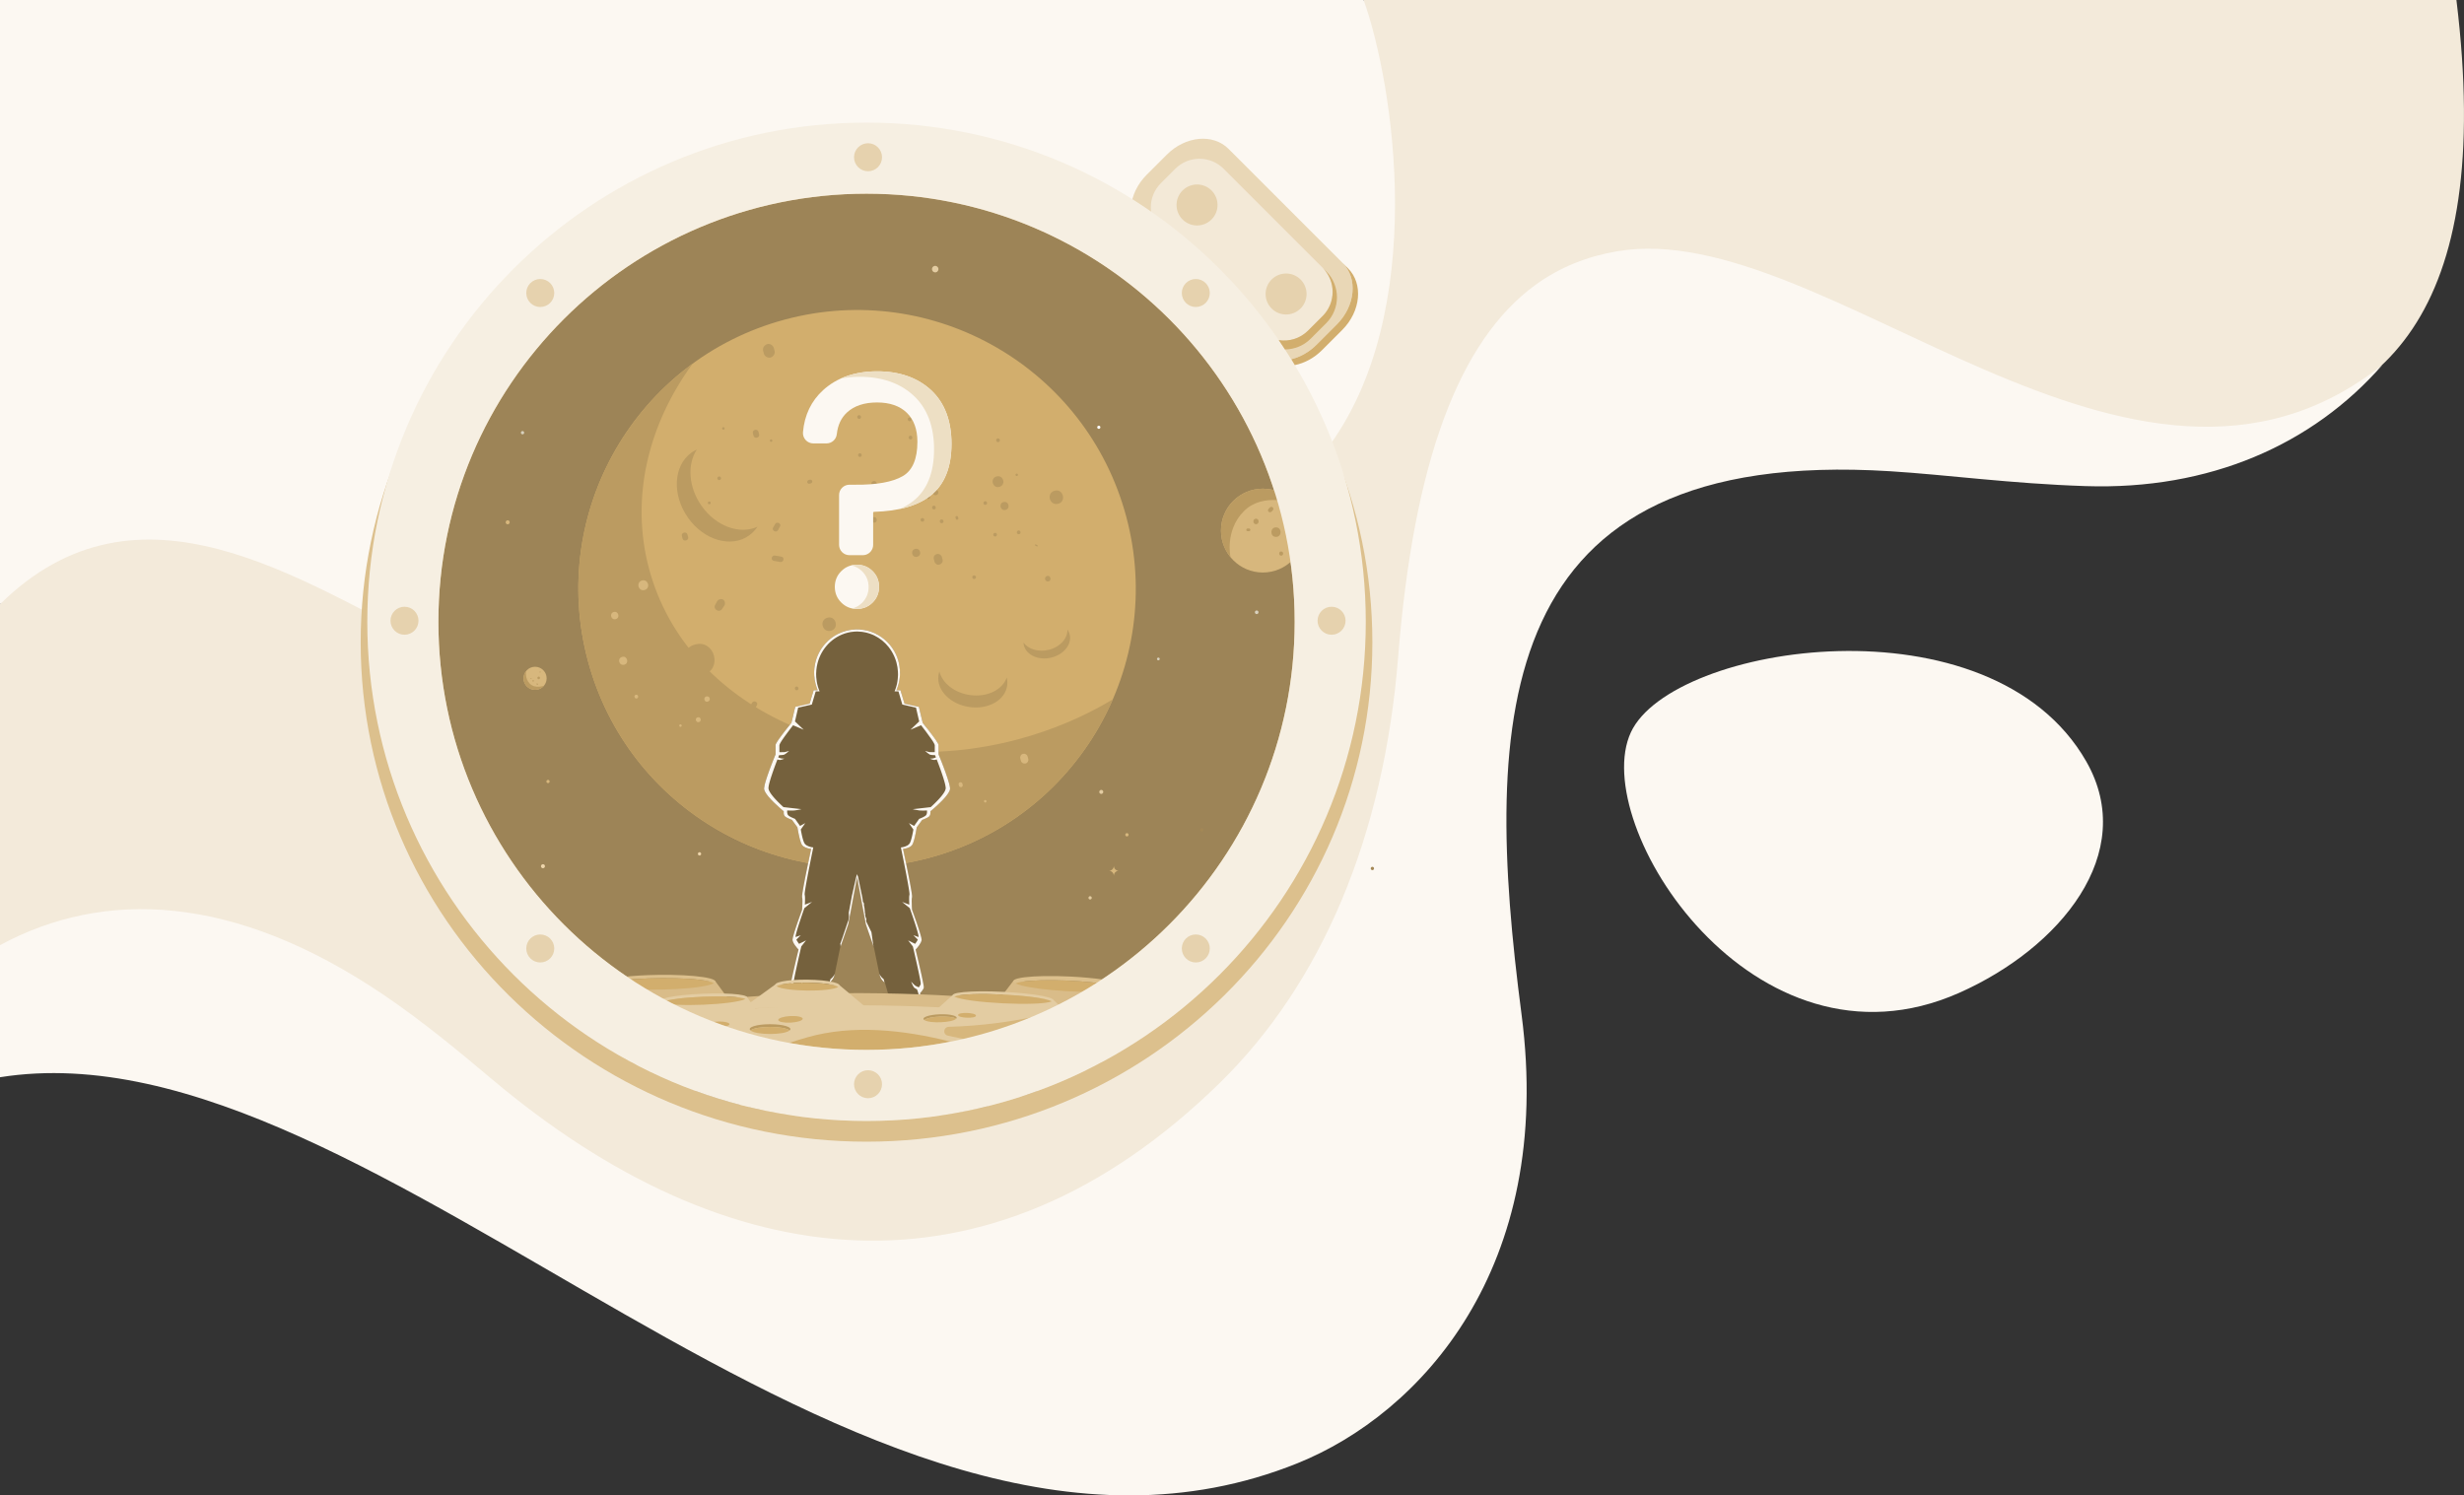 <?xml version="1.0" encoding="UTF-8"?>
<!DOCTYPE svg PUBLIC "-//W3C//DTD SVG 1.1//EN" "http://www.w3.org/Graphics/SVG/1.1/DTD/svg11.dtd">
<!-- Creator: CorelDRAW X7 -->
<svg xmlns="http://www.w3.org/2000/svg" xml:space="preserve" width="15.07in" height="9.147in" version="1.1" style="shape-rendering:geometricPrecision; text-rendering:geometricPrecision; image-rendering:optimizeQuality; fill-rule:evenodd; clip-rule:evenodd"
viewBox="0 0 150700 91470"
 xmlns:xlink="http://www.w3.org/1999/xlink">
 <rect x="0" y="0" width="150700" height="91470" fill="#333333" stroke="none"/>
 <defs>
  <style type="text/css">
   <![CDATA[
    .fil8 {fill:#75613D}
    .fil3 {fill:#9D8457}
    .fil5 {fill:#BB9B61}
    .fil4 {fill:#D2AE6D}
    .fil2 {fill:#DCC08D}
    .fil0 {fill:#F3EADA}
    .fil1 {fill:#FCF8F2}
    .fil15 {fill:#A38755;fill-rule:nonzero}
    .fil7 {fill:#BB9B61;fill-rule:nonzero}
    .fil14 {fill:#D2AE6D;fill-rule:nonzero}
    .fil6 {fill:#D7B77D;fill-rule:nonzero}
    .fil17 {fill:#D8D1BD;fill-rule:nonzero}
    .fil11 {fill:#D9BC89;fill-rule:nonzero}
    .fil13 {fill:#DCC08D;fill-rule:nonzero}
    .fil12 {fill:#E3CCA2;fill-rule:nonzero}
    .fil21 {fill:#E6D2AE;fill-rule:nonzero}
    .fil19 {fill:#E9D7B6;fill-rule:nonzero}
    .fil10 {fill:#EDDFC4;fill-rule:nonzero}
    .fil16 {fill:#EED5AB;fill-rule:nonzero}
    .fil20 {fill:#F3E9D7;fill-rule:nonzero}
    .fil22 {fill:#F6EFE2;fill-rule:nonzero}
    .fil9 {fill:#FCF8F2;fill-rule:nonzero}
    .fil18 {fill:white;fill-rule:nonzero}
   ]]>
  </style>
 </defs>
 <g id="Layer_x0020_1">
  <g id="_2556045203856">
   <g>
    <path class="fil0" d="M7883 64224c-3095,-1270 -5642,-1778 -7883,-1625l0 -25640c3664,-7035 13730,-7156 23271,1051 2203,1021 4622,2228 7291,3636 13527,7138 28526,6642 39139,-1305 864,-646 1689,-1333 2475,-2060 7730,-7150 11687,-18122 11199,-31283 -93,-2515 -85,-4846 26,-6998l66836 0c4733,38776 -27953,24085 -47572,22517 -8509,-680 -13587,4398 -14866,20487 -1633,20525 -10828,40088 -34041,39349 -15723,-500 -30817,-11947 -45875,-18129z"/>
    <path class="fil1" d="M23477 60862c2349,1591 4522,3391 6636,5170 14315,12048 30269,14112 44479,218 6238,-6100 10047,-15088 10920,-26070 946,-11893 3696,-19338 8408,-22761 1508,-1095 3189,-1745 5001,-2051 12748,-2155 31468,19133 46793,6945 -4271,4886 -10574,7672 -18166,7420 -4591,-152 -8437,-690 -11950,-909 -24397,-1526 -24916,15046 -22539,33224 2031,15537 -6207,24433 -13704,27454 -27093,10915 -56131,-27310 -79355,-23611l0 -8079c6343,-3424 14282,-3179 23477,3050z"/>
   </g>
   <path class="fil1" d="M28134 32018c-812,2421 -1307,4985 -1437,7643 -8380,-4178 -18207,-11078 -26697,-2703l0 -36958 63251 0 20150 0c1808,5042 4072,19126 -2294,27526 -10798,-18543 -43538,-28724 -52973,4492z"/>
   <g>
    <path class="fil2" d="M22060 39284c0,16872 13851,30550 30938,30550 17086,0 30937,-13678 30937,-30550 0,-16873 -13851,-30551 -30937,-30551 -17087,0 -30938,13678 -30938,30551z"/>
    <path class="fil3" d="M26813 38034c0,14461 11723,26185 26185,26185 14462,0 26185,-11724 26185,-26185 0,-14462 -11723,-26186 -26185,-26186 -14462,0 -26185,11724 -26185,26186z"/>
    <g>
     <path class="fil4" d="M56830 52471c-9092,2436 -18438,-2960 -20874,-12052 -2436,-9092 2959,-18437 12051,-20873 9092,-2437 18438,2959 20874,12051 2436,9092 -2959,18438 -12051,20874z"/>
     <path class="fil5" d="M39698 34795c2275,8489 12385,13155 22583,10422 2101,-563 4041,-1396 5779,-2438 -1998,4607 -6003,8291 -11230,9692 -9092,2436 -18438,-2960 -20874,-12052 -1875,-6998 890,-14147 6409,-18179 -2721,3724 -3829,8219 -2667,12555z"/>
     <path class="fil6" d="M62848 46269l40 151c31,114 -42,252 -165,279 -123,27 -249,-36 -282,-159l-41 -151c-30,-114 43,-252 165,-279 123,-27 250,37 283,159z"/>
     <path class="fil6" d="M60279 49086c-99,27 -139,-123 -40,-149 100,-27 140,122 40,149z"/>
     <path class="fil6" d="M58860 47930l20 75c16,59 -23,126 -84,143 -63,8 -129,-22 -145,-82l-20 -75c-16,-59 24,-126 85,-142 63,-9 128,21 144,81z"/>
     <path class="fil5" d="M59320 42514c1050,150 1993,-319 2251,-1071 39,157 51,320 30,483 -115,896 -1150,1488 -2312,1322 -1161,-166 -2010,-1027 -1895,-1922 11,-87 33,-170 61,-250 176,703 916,1303 1865,1438z"/>
     <path class="fil7" d="M54382 24368l-76 20c-100,27 -138,-115 -38,-142l76 -20c100,-27 138,115 38,142z"/>
     <path class="fil7" d="M46431 26571l-43 -160c-59,-218 -400,-126 -341,92l42 159c55,204 396,112 342,-91z"/>
     <path class="fil7" d="M47374 21460l-47 -174c-43,-160 -238,-294 -413,-233 -174,63 -287,234 -241,408l47 174c43,160 234,281 413,233 174,-63 288,-233 241,-408z"/>
     <path class="fil7" d="M63409 33419c-29,-16 -58,-33 -97,-54 -39,-22 1,-89 40,-67 38,22 67,38 96,54 48,27 9,94 -39,67z"/>
     <path class="fil7" d="M55536 29772l-76 21c-92,24 -130,-118 -38,-142l76 -21c100,-26 138,116 38,142z"/>
     <path class="fil7" d="M58592 31620l20 74c26,98 -127,139 -153,41l-20 -74c-26,-98 126,-139 153,-41z"/>
     <path class="fil7" d="M62206 29114c-99,27 -137,-115 -38,-142 92,-25 130,117 38,142z"/>
     <path class="fil7" d="M60890 32813c-145,39 -203,-178 -58,-217 146,-39 204,178 58,217z"/>
     <path class="fil7" d="M62334 32674c-145,39 -205,-185 -60,-224 145,-39 205,185 60,224z"/>
     <path class="fil7" d="M60290 30876c-145,39 -203,-177 -58,-216 137,-37 203,178 58,216z"/>
     <path class="fil7" d="M61070 27041c-145,39 -205,-185 -60,-224 145,-39 205,185 60,224z"/>
     <path class="fil7" d="M59608 35414c-145,39 -203,-178 -58,-217 145,-38 203,178 58,217z"/>
     <path class="fil7" d="M51112 24070c29,16 60,40 96,55 126,70 172,242 98,366 -82,118 -240,168 -374,100 -31,-24 -59,-40 -96,-54 -118,-73 -172,-243 -98,-367 82,-118 241,-168 374,-100z"/>
     <path class="fil7" d="M57150 31157c-145,39 -205,-185 -60,-224 145,-39 206,185 60,224z"/>
     <path class="fil7" d="M56808 30520c-137,37 -195,-180 -58,-216 145,-39 203,177 58,216z"/>
     <path class="fil7" d="M48758 42219c-145,39 -205,-185 -60,-224 137,-37 197,187 60,224z"/>
     <path class="fil7" d="M57621 32000c-145,39 -205,-186 -60,-224 146,-39 206,185 60,224z"/>
     <path class="fil7" d="M56443 31907c-145,39 -203,-178 -58,-216 146,-39 204,177 58,216z"/>
     <path class="fil7" d="M57175 29966c-207,56 -121,375 86,320 223,-60 137,-380 -86,-320z"/>
     <path class="fil7" d="M61369 30711c-312,84 -184,563 128,480 327,-88 199,-567 -128,-480z"/>
     <path class="fil7" d="M64043 35228c-222,59 -133,393 90,333 207,-55 118,-389 -90,-333z"/>
     <path class="fil7" d="M55963 33577c-311,84 -183,563 129,480 327,-88 198,-567 -129,-480z"/>
     <path class="fil7" d="M60948 29142c-416,111 -245,750 171,639 431,-115 259,-754 -171,-639z"/>
     <path class="fil7" d="M47185 27025c-100,27 -140,-123 -40,-149 91,-25 131,124 40,149z"/>
     <path class="fil7" d="M49592 29566l-77 21c-61,16 -128,-22 -144,-82 -9,-61 23,-126 84,-142l77 -21c60,-16 128,22 144,81 16,60 -24,127 -84,143z"/>
     <path class="fil7" d="M49640 26968c-145,38 -203,-178 -58,-217 145,-39 203,178 58,217z"/>
     <path class="fil7" d="M50765 25946c-146,39 -206,-186 -60,-224 145,-39 205,185 60,224z"/>
     <path class="fil7" d="M55717 26876c-145,39 -205,-185 -60,-224 137,-37 205,185 60,224z"/>
     <path class="fil7" d="M52618 27947c-138,37 -196,-180 -58,-217 145,-38 203,178 58,217z"/>
     <path class="fil7" d="M52575 25621c-145,38 -205,-186 -60,-225 145,-38 205,186 60,225z"/>
     <path class="fil7" d="M55664 25762c-145,39 -205,-185 -60,-224 145,-39 205,185 60,224z"/>
     <path class="fil5" d="M42903 30937c883,1261 2339,1778 3420,1283 -133,202 -299,381 -499,526 -1096,793 -2778,304 -3755,-1092 -978,-1396 -882,-3171 214,-3964 106,-76 219,-138 335,-191 -595,905 -514,2298 285,3438z"/>
     <path class="fil7" d="M51246 42521l-163 44c-208,56 -122,376 86,320l163 -44c207,-55 137,-379 -86,-320z"/>
     <path class="fil7" d="M50196 26372c-327,88 -198,567 129,480 312,-84 183,-563 -129,-480z"/>
     <path class="fil7" d="M47587 32429c29,-71 73,-144 116,-218 110,-186 -186,-340 -296,-155 -29,71 -77,130 -120,204 -110,185 175,357 300,169z"/>
     <path class="fil7" d="M53419 31629c-223,60 -133,394 89,334 208,-55 118,-389 -89,-334z"/>
     <path class="fil7" d="M57649 34234l-46 -175c-32,-116 -185,-215 -315,-165 -134,36 -210,166 -175,297l46 174c31,116 171,219 301,169 133,-36 224,-170 189,-300z"/>
     <path class="fil7" d="M50610 37781c-534,143 -320,943 214,799 520,-139 305,-938 -214,-799z"/>
     <path class="fil7" d="M47326 34305c134,27 250,42 384,68 205,54 305,-285 89,-320 -135,-27 -254,-56 -384,-68 -221,-50 -310,270 -89,320z"/>
     <path class="fil7" d="M53411 29431c-207,55 -122,375 86,320 223,-60 137,-380 -86,-320z"/>
     <path class="fil5" d="M64132 39750c698,-168 1176,-702 1152,-1244 64,90 111,190 139,299 150,598 -356,1233 -1129,1419 -773,185 -1521,-148 -1671,-745 -14,-58 -21,-116 -23,-174 285,402 900,597 1532,445z"/>
     <path class="fil7" d="M64506 30014c-534,143 -320,942 215,799 519,-139 305,-938 -215,-799z"/>
     <path class="fil6" d="M37656 37871c-288,78 -406,-360 -117,-438 288,-77 406,361 117,438z"/>
     <path class="fil6" d="M39423 36090c-385,103 -542,-481 -157,-584 384,-103 541,481 157,584z"/>
     <path class="fil6" d="M52083 50319c-781,209 -449,1448 332,1238 818,-219 487,-1457 -332,-1238z"/>
     <path class="fil6" d="M50888 45536l-163 44c-134,36 -221,184 -186,314 35,131 167,205 315,166l163 -44c133,-36 224,-170 189,-300 -50,-127 -184,-215 -318,-180z"/>
     <path class="fil7" d="M44261 26279c-91,25 -139,-122 -40,-149 99,-26 139,123 40,149z"/>
     <path class="fil6" d="M38056 40178c-327,87 -199,567 128,479 312,-83 183,-563 -128,-479z"/>
     <path class="fil6" d="M42747 44167c-192,51 -271,-241 -79,-292 193,-52 271,240 79,292z"/>
     <path class="fil6" d="M41636 44459c-92,24 -132,-125 -40,-150 99,-26 139,123 40,150z"/>
     <path class="fil6" d="M38946 42722c-137,37 -205,-185 -60,-224 145,-39 205,185 60,224z"/>
     <path class="fil6" d="M43197 42599c-208,56 -122,376 86,320 222,-60 137,-380 -86,-320z"/>
     <path class="fil7" d="M42089 32857l-43 -160c-59,-218 -400,-126 -341,92l42 159c55,203 396,112 342,-91z"/>
     <path class="fil7" d="M46176 43357c29,-70 73,-144 116,-218 110,-185 -187,-339 -296,-154 -29,70 -77,130 -121,203 -109,186 176,358 301,169z"/>
     <path class="fil7" d="M44016 29363c-145,39 -203,-177 -58,-216 145,-39 203,177 58,216z"/>
     <path class="fil7" d="M43363 30679c-118,32 -76,192 43,160 104,-28 61,-188 -43,-160z"/>
     <path class="fil7" d="M43864 36768c-44,74 -73,144 -116,218 -81,115 -38,274 89,334 117,78 280,34 341,-92 44,-74 91,-133 136,-207 61,-126 23,-271 -94,-349 -127,-59 -275,-19 -356,96z"/>
     <path class="fil7" d="M42517 39420c-1235,331 -740,2179 495,1848 1200,-322 705,-2169 -495,-1848z"/>
    </g>
    <g>
     <path class="fil8" d="M48002 49932c100,102 435,220 435,220l334 457c0,0 134,879 285,1082 150,203 552,237 552,237 0,0 -603,2807 -552,2943 50,135 0,778 0,778 0,0 -586,1590 -586,1826 0,237 368,609 368,609 0,0 -535,2199 -502,2334 34,135 235,338 235,338 0,0 -142,336 -187,764l1930 0 398 -1406c0,0 268,-169 335,-508 67,-338 334,-1623 334,-1623l502 -1455 536 -2875 535 2875 502 1455c0,0 267,1285 334,1623 67,338 335,508 335,508l398 1406 1930 0c-45,-428 -187,-764 -187,-764 0,0 201,-203 235,-338 33,-135 -502,-2334 -502,-2334 0,0 368,-372 368,-609 0,-236 -586,-1826 -586,-1826 0,0 -50,-643 0,-778 51,-136 -552,-2943 -552,-2943 0,0 402,-34 552,-237 151,-203 285,-1082 285,-1082l334 -457c0,0 335,-118 435,-220 101,-101 67,-304 67,-304 0,0 1205,-981 1205,-1387 0,-406 -703,-2097 -703,-2097 0,0 0,-406 0,-575 0,-169 -970,-1353 -970,-1353l-234 -981 -878 -195 -248 -820 -250 0c142,-326 221,-687 221,-1066 0,-1466 -1176,-2655 -2627,-2655 -1450,0 -2626,1189 -2626,2655 0,379 79,740 221,1066l-250 0 -248 820 -878 195 -234 981c0,0 -970,1184 -970,1353 0,169 0,575 0,575 0,0 -703,1691 -703,2097 0,406 1205,1387 1205,1387 0,0 -34,203 67,304z"/>
     <path class="fil1" d="M51231 38785c-51,26 -101,54 -150,83 -48,29 -95,60 -141,91 -46,32 -90,65 -134,99 -43,34 -85,69 -126,106 -41,37 -81,74 -119,113 -39,39 -76,79 -112,121 -37,41 -71,84 -105,127 -34,44 -66,89 -97,135 -32,47 -62,95 -90,143 -29,49 -56,100 -82,151 -26,52 -51,105 -73,159 -24,55 -45,111 -65,168 -20,58 -38,117 -54,178 -17,62 -31,125 -43,189 -13,66 -23,133 -31,201 -8,72 -13,144 -16,217 -1,29 -1,59 -1,88 0,50 1,98 4,147 5,88 13,174 26,259 16,100 37,199 63,295 33,122 74,241 124,356 1,3 2,6 4,9l-228 0 -22 0 -49 162 -54 178 -54 178 -54 179 -37 123 -59 13 -190 42 -190 42 -190 43 -191 42 -58 13 -31 130 -45 188 -44 187 -45 188 -45 187 -24 101c0,0 -18,21 -48,59 -27,33 -62,77 -104,129 -31,39 -66,83 -103,129 -33,42 -67,85 -102,131 -34,42 -68,86 -102,130 -33,44 -67,88 -100,132 -34,45 -67,90 -99,134 -34,46 -67,91 -98,135 -34,49 -66,95 -94,138 -36,56 -66,105 -87,145 -21,41 -33,72 -33,91 0,30 0,67 0,108 0,72 0,156 0,233 0,118 0,219 0,232 0,1 0,2 0,2 0,0 -26,61 -67,164 -19,47 -42,103 -67,166 -20,51 -42,107 -65,166 -21,54 -43,110 -65,168 -21,55 -42,111 -64,168 -21,56 -42,113 -63,170 -20,57 -41,114 -61,171 -20,58 -40,116 -60,173 -20,59 -39,118 -57,175 -20,62 -38,122 -54,178 -19,67 -35,128 -48,184 -19,82 -30,150 -32,201 0,5 0,9 0,13 0,123 112,300 267,486 201,242 477,500 677,678 152,134 261,223 261,223 0,0 -2,13 -4,33 -4,56 -4,170 51,248 6,8 12,16 20,23 84,85 333,182 411,211 15,6 24,9 24,9l41 56 293 401c0,0 9,59 25,150 14,78 33,179 55,287 21,101 46,207 72,305 40,148 86,277 133,340 96,129 294,190 424,217 75,15 128,20 128,20 0,0 -7,32 -19,88 -10,48 -24,113 -41,192 -12,57 -25,122 -40,192 -13,60 -26,125 -40,192 -13,62 -27,126 -40,193 -13,63 -26,127 -40,193 -13,63 -26,128 -39,193 -13,64 -26,128 -39,193 -13,65 -26,130 -39,194 -13,65 -26,130 -38,194 -4,23 -9,46 -13,68 -8,43 -17,85 -24,127 -13,67 -26,133 -37,196 -13,68 -25,134 -36,196 -12,72 -24,139 -33,199 -3,18 -6,35 -9,52 0,0 0,1 0,1 -13,86 -22,156 -26,205 -3,39 -3,64 1,75 15,42 21,135 22,243 1,103 -4,219 -9,317 -6,123 -13,218 -13,218 0,0 -14,36 -36,99 -27,74 -68,185 -114,317 -35,97 -73,205 -112,317 -36,104 -72,211 -107,317 -37,110 -72,218 -103,317 -38,123 -69,233 -90,317 -15,64 -24,113 -24,142 0,54 19,114 48,175 54,114 144,233 215,317 59,71 105,117 105,117 0,0 -18,76 -48,200 -21,86 -47,194 -76,317 -23,98 -48,205 -74,317 -24,103 -49,210 -73,317 -25,107 -49,214 -72,317 -22,101 -43,199 -63,291 -2,9 -3,17 -5,26 -1,5 -3,11 -4,16 -4,22 -8,43 -13,63 -4,22 -8,43 -12,63 -5,22 -9,43 -13,63 -4,22 -8,43 -12,63 -3,17 -6,33 -9,49 -1,5 -2,9 -3,14 -4,22 -7,43 -10,63 -4,23 -7,44 -10,63 -3,26 -5,47 -6,63 -1,13 0,23 1,29 3,11 7,22 11,34 7,16 16,34 25,51 2,4 5,8 7,12 12,21 26,42 41,63 16,22 32,43 48,63 19,23 38,45 54,63 28,32 49,52 49,52 0,0 -2,4 -5,10 -4,11 -11,29 -20,54 -1,3 -2,6 -3,9 -7,18 -14,40 -22,63 -6,20 -13,41 -20,63 -6,20 -12,41 -19,63 -6,20 -11,41 -17,63 -5,18 -9,37 -14,56 -1,3 -1,5 -2,7 -5,20 -10,41 -14,63 -5,21 -9,42 -13,63 -4,21 -8,42 -12,63 -2,10 -4,21 -5,32 0,1 -1,1 -1,2 0,2 0,4 -1,6 0,2 0,4 -1,5 0,2 0,4 0,6 -1,2 -1,4 -1,5 -1,2 -1,4 -1,6 0,0 0,1 0,1 -1,1 -1,3 -1,4 0,2 0,4 -1,6 0,2 0,4 -1,5 0,2 0,4 0,6 -1,2 -1,4 -1,5 0,2 -1,4 -1,6 0,2 0,4 -1,5 0,2 0,4 0,6 -1,2 -1,4 -1,5 0,2 -1,4 -1,6 0,1 0,3 -1,4 0,1 0,1 0,1 0,2 0,3 0,4 0,1 0,1 0,2 -1,2 -1,4 -1,5 0,2 -1,4 -1,6 0,2 0,4 0,5 -1,2 -1,4 -1,6 0,2 -1,4 -1,5 0,2 0,4 0,6 -1,2 -1,4 -1,5 0,2 0,4 -1,6 0,2 0,4 0,5 0,2 -1,4 -1,6 0,1 0,3 0,4l176 0 0 -4 0 -6 0 -5 0 -6 0 -5 1 -3c0,-1 0,-2 0,-3 0,-1 0,-3 0,-5 0,-2 0,-4 0,-6 0,-1 0,-3 0,-5 0,-2 0,-4 0,-6 0,-1 0,-3 0,-5 0,-1 0,-1 0,-2 0,-1 0,-2 0,-4 0,0 0,0 0,-1 0,-1 0,-3 0,-4 0,-2 0,-4 1,-6 0,-1 0,-3 0,-5 0,-2 0,-4 0,-6 0,-1 0,-3 0,-5 0,-2 0,-4 0,-6 0,-1 1,-3 1,-5 0,-2 0,-4 0,-6 0,-1 0,-3 0,-5 0,-2 0,-4 0,-6 0,-1 1,-3 1,-4 0,0 0,-1 0,-1 0,0 0,0 0,0 0,-2 0,-4 0,-6 0,-1 0,-3 0,-5 0,-2 1,-4 1,-6 0,-1 0,-3 0,-5 0,-2 0,-4 0,-6 0,-1 1,-3 1,-5 0,-2 0,-4 0,-6 0,-1 0,-3 0,-5 1,-1 1,-2 1,-3 0,-5 0,-10 1,-15 1,-12 2,-23 3,-34 1,-10 2,-19 3,-29 2,-21 4,-42 7,-63 0,-1 0,-3 0,-4 3,-20 6,-40 8,-59 1,-2 1,-4 2,-7 1,-10 3,-20 4,-30 2,-9 3,-17 5,-26 3,-21 7,-42 11,-63 1,-2 1,-4 2,-7 3,-19 7,-37 11,-56 3,-13 6,-27 9,-40 2,-7 3,-15 5,-23 5,-21 11,-42 16,-63 1,-3 2,-6 2,-9 0,0 0,0 0,-1 5,-18 10,-36 15,-53 4,-14 8,-29 12,-42 2,-7 4,-14 6,-20 7,-23 14,-44 20,-63 2,-5 3,-9 4,-13 7,-19 13,-36 18,-50 7,-22 13,-37 17,-46l4 -10 -3 -3c2,-1 5,-3 8,-4 7,-4 14,-8 22,-12 29,-16 62,-34 90,-51 9,-6 17,-11 25,-16 11,-8 22,-15 30,-22 6,-6 14,-14 21,-25 10,-13 20,-30 31,-49 3,-5 5,-9 8,-14 11,-20 22,-41 32,-63 3,-6 6,-13 9,-19 5,-9 9,-18 13,-27 5,-10 10,-21 15,-31 6,-13 11,-26 17,-38 20,-45 35,-81 41,-96l3 -6 -7 6 -94 96c-13,13 -26,26 -38,38 -9,9 -17,17 -26,25 -12,12 -23,23 -34,33 -7,7 -14,13 -20,19 -12,11 -22,20 -29,25 -11,9 -37,23 -69,38 -9,4 -19,9 -30,14 -37,17 -77,34 -112,49 -4,2 -8,3 -12,5 -1,-2 -2,-3 -4,-5 -12,-16 -23,-32 -35,-49 -3,-5 -6,-9 -9,-14 -14,-21 -27,-42 -38,-63 -3,-6 -6,-13 -9,-19 -7,-15 -13,-30 -17,-44 -1,-4 -2,-7 -3,-11 0,0 0,-2 0,-3 -1,-8 -1,-21 0,-38 0,-3 1,-7 1,-11 2,-17 4,-39 8,-63 1,-7 2,-14 3,-22l7 -41 0 -3 9 -51 16 -88 1 -8 19 -96 19 -96 19 -96 5 -21 15 -75 21 -96 20 -95 11 -51 10 -45 21 -96 21 -96 18 -80 4 -16 21 -96 22 -96 21 -96 3 -13 19 -82 22 -96 22 -96 10 -43 12 -53 22 -96 23 -96 17 -72 5 -24 12 -49 36 -47 75 -95 75 -96 5 -6 70 -90 30 -38 -77 38 -182 90 -11 6 -158 78c-19,-25 -38,-51 -57,-78 -2,-2 -3,-4 -4,-6 -21,-29 -40,-59 -58,-90 -17,-28 -32,-57 -46,-85l12 -11 97 -96 36 -35 61 -61 65 -64 -185 64 -133 47 -2 -24 1 -23c3,-24 9,-57 17,-96 7,-28 14,-60 24,-95l17 -65 9 -31 27 -96 29 -96 29 -94 1 -2 30 -96 31 -96 31 -96 9 -27 23 -68 32 -96 32 -96 19 -57 14 -39 32 -96 33 -96 30 -86 4 -10 33 -96 32 -90 7 -5 118 -96 25 -20 94 -76 119 -96 108 -88 -231 88 -211 80 4 -80 4 -96 1 -49 1 -47c1,-32 1,-65 1,-96 0,-33 -1,-66 -2,-96 -2,-29 -4,-56 -6,-79 -1,-5 -2,-11 -3,-16 -2,-19 -6,-34 -10,-46 -3,-8 -3,-25 -2,-50 1,-19 3,-42 6,-68 0,-1 0,-1 0,-1 1,-9 2,-18 3,-27l13 -96 5 -37 9 -59 15 -96 8 -45 9 -51 16 -95 9 -52 8 -44 17 -96 11 -57 7 -39 18 -96 11 -61 7 -35 18 -96 12 -64 6 -32 19 -95 13 -68 5 -28 19 -96 14 -71 5 -25 19 -96 14 -73 5 -23 19 -96 15 -75 4 -21 10 -50 9 -45 16 -77 3 -19 20 -96 16 -78 3 -18 20 -96 16 -79 3 -17 20 -96 17 -80 3 -16 13 -63c0,0 -47,-4 -113,-18 -19,-4 -40,-9 -62,-14 -74,-20 -161,-50 -235,-96 -42,-27 -80,-58 -109,-96l-7 -9c-16,-22 -31,-52 -46,-87 -12,-29 -24,-61 -36,-96 -10,-30 -20,-62 -29,-96 -4,-13 -8,-27 -12,-41 -4,-18 -9,-36 -14,-55l-23 -96 -21 -95 -11 -57 -9 -39 -18 -96 -17 -96 -2 -10 15 -21 45 -65 51 -72 16 -24 67 -96 12 -17 54 -79 12 -16 -31 16 -73 40 -104 56 -47 26 -62 34 -43 -60 -68 -96 -68 -95 -57 -81 -11 -15 -60 -85 -29 -11c-6,-2 -12,-4 -18,-7 -48,-19 -126,-51 -200,-89 -60,-30 -117,-63 -154,-96l-13 -13c-23,-23 -38,-52 -49,-83 -11,-31 -16,-65 -19,-96 -1,-21 -2,-42 -1,-59 0,-14 1,-27 2,-36 1,-16 3,-25 3,-25 0,0 75,5 174,7 70,2 152,2 228,-3 16,-2 32,-3 48,-4 52,-6 106,-14 158,-23 75,-13 145,-28 193,-39 15,-4 27,-7 37,-9l30 -8 -94 -10 -262 -30 -262 -30 -161 -18 -81 -9 -20 -3 -218 -25 -65 -59 -102 -96 -99 -96 -96 -96c-31,-31 -61,-63 -92,-96 -30,-31 -59,-63 -88,-95 -28,-32 -56,-64 -83,-96 -27,-32 -53,-64 -77,-96 -25,-33 -49,-65 -70,-96 -23,-33 -44,-65 -62,-96 -19,-33 -36,-65 -49,-96 -13,-30 -23,-59 -28,-86 -1,-3 -2,-6 -2,-10 -4,-16 -5,-31 -5,-46 0,-15 1,-31 3,-49 2,-29 7,-61 14,-96 1,-6 2,-12 3,-18 5,-24 11,-51 17,-78 7,-31 15,-63 24,-96l4 -13 23 -83 28 -96 0 -2 29 -94 27 -83 4 -13 32 -95 22 -66 10 -30 33 -96 17 -47 17 -49 34 -96 10 -26 25 -70 35 -96 2 -4 34 -91 29 -78 7 -18 37 -96 21 -55 8 -22c56,18 112,33 142,34 19,1 49,-4 81,-13 42,-11 88,-26 126,-40 19,-7 35,-13 48,-18 16,-6 25,-10 25,-10 0,0 -15,-1 -37,-2 -49,-3 -132,-10 -171,-17 -20,-5 -68,-22 -120,-42 -6,-2 -13,-5 -19,-7l-26 -10 8 -20 25 -66 20 -50c22,-1 45,-1 69,-2 78,-4 162,-10 211,-22 7,-1 13,-3 18,-5 11,-3 24,-9 38,-17 27,-15 59,-37 92,-62 14,-11 29,-22 43,-34 31,-25 61,-50 85,-70 11,-10 20,-18 28,-26l28 -25c0,0 -35,12 -81,25 -1,0 -1,0 -1,0 -60,18 -140,41 -184,48 -1,1 -3,1 -4,1 -34,5 -130,6 -223,5 -35,-1 -69,-1 -101,-2l0 -52 0 -47 0 -48 0 -96 0 -88 0 -8 0 -86 1 -10c4,-21 16,-52 37,-91 1,-2 2,-3 2,-5 15,-28 34,-60 56,-96 9,-14 19,-29 29,-45 10,-16 21,-33 32,-51 19,-28 39,-58 60,-88 31,-44 63,-90 96,-137 32,-44 65,-90 98,-135 33,-45 66,-89 99,-133 34,-46 67,-90 100,-133 35,-46 69,-90 100,-132 38,-48 72,-92 102,-131 9,-11 17,-22 25,-33l299 125 353 148 -535 -507 10 -45 44 -189 43 -188 44 -189 44 -189 9 -42 148 -34 189 -43 189 -43 189 -43 122 -28 18 -64 53 -180 53 -179 52 -180 53 -180 7 -24 202 0 36 0c-41,-98 -77,-199 -107,-303 -28,-97 -50,-197 -67,-299 -14,-87 -25,-174 -31,-263 -4,-60 -6,-121 -6,-183 0,-18 1,-37 1,-55 1,-74 6,-147 13,-219 7,-69 16,-137 28,-204 12,-65 26,-129 42,-192 15,-61 33,-121 52,-180 19,-57 40,-114 63,-170 22,-54 46,-108 71,-160 25,-52 52,-103 80,-152 28,-49 58,-97 89,-144 30,-47 62,-92 96,-137 33,-44 68,-87 104,-128 35,-42 72,-82 111,-122 38,-39 77,-77 118,-114 41,-36 83,-72 126,-106 44,-34 88,-67 134,-99 46,-31 93,-62 142,-90 49,-29 99,-57 150,-82 52,-26 105,-51 159,-73 56,-23 113,-44 170,-63 59,-20 119,-37 180,-52 50,-12 101,-23 152,-32 14,-2 28,-5 42,-7 68,-11 138,-19 208,-24 25,-2 50,-3 75,-4 20,-1 39,-1 59,-2l77 0c6,1 11,1 16,1 85,2 169,8 251,18 69,9 136,21 202,35 29,6 57,13 85,20 121,30 238,70 351,118 15,6 31,13 46,20 24,11 48,22 72,34 163,80 317,178 459,291 148,118 282,253 401,401 142,178 262,375 356,588 51,116 94,236 128,360 27,97 48,196 64,297 14,86 23,173 28,261 4,55 6,111 6,167 0,23 -1,47 -1,70 -2,73 -7,146 -15,218 -6,58 -14,116 -23,173 -2,10 -4,20 -6,30 -5,28 -10,56 -16,83 -8,36 -17,72 -26,107 -2,10 -5,20 -7,29 -13,45 -26,90 -41,134 -1,5 -3,11 -5,16 -13,39 -27,77 -41,115 -7,19 -15,37 -22,55 -3,6 -5,12 -8,18l26 0 212 0 46 158 42 141 6 21 47 163 43 145 5 17 47 162 164 37 301 69 302 69 70 16 16 70 5 21 36 159 29 123 8 36 37 159 20 85 5 22 38 167 -53 51 -56 53 -37 35 -26 25 -89 84 -31 29 -85 80 -34 33 -81 76 -38 37 -5 4 6 -3 68 -28 96 -40 101 -42 63 -27 36 -15 128 -53 154 -65c143,184 432,560 630,849 17,25 34,50 50,73 22,34 42,66 61,96 22,36 41,68 55,96 22,42 36,74 40,96l1 10 0 68 0 18 0 96 0 96 0 22 0 73 0 52c-33,1 -70,1 -106,2 -92,1 -184,0 -218,-5 -7,-1 -15,-3 -24,-4 -45,-10 -112,-29 -164,-45 -47,-13 -82,-25 -82,-25l28 25c26,24 68,60 113,96 46,37 95,74 135,96 14,8 27,14 38,17 25,9 67,15 116,19 58,5 125,8 182,10l20 50 33 86 -26 10c-13,5 -26,10 -39,15 -44,16 -82,30 -100,34 -21,4 -54,7 -87,10 -60,6 -121,9 -121,9 0,0 31,13 73,28 37,13 83,29 124,40 33,8 63,14 83,13 28,-1 79,-15 132,-31 3,-1 7,-2 10,-3l8 22 21 55 37 96 36 96 36 95 11 31 24 65 35 96 34 96 34 96 3 9 30 87 32 96 32 95 23 71 8 25 29 96 28 96 27 96c1,5 3,11 4,16 7,28 14,54 20,80 8,34 15,66 20,96 7,35 12,67 14,96l2 16 1 12 0 36c-1,10 -3,21 -5,31 -5,30 -16,62 -30,96 -3,6 -5,11 -7,16 -12,26 -26,53 -42,80 -13,22 -27,45 -43,68 -6,9 -12,19 -19,28 -21,31 -45,63 -70,96 -3,4 -6,7 -9,11 -22,28 -45,56 -68,85 -12,14 -24,28 -37,42 -15,18 -31,36 -46,54 -21,23 -42,46 -63,69 -9,9 -17,18 -25,26l-89 93 -3 3 -96 96 -17 17 -82 79 -37 35 -65 61 -55 51 -10 8 -192 22 -127 15 -82 9 -208 24 -209 24 -208 23 -72 8 30 8c18,4 43,10 74,17 76,17 182,38 282,50 11,1 22,2 32,4 68,6 144,8 213,8 103,0 193,-5 225,-8 8,0 12,0 12,0 0,0 1,5 2,15 1,3 1,6 1,10 2,22 4,57 1,95 -3,31 -8,65 -19,96 -1,4 -3,7 -4,10 -10,27 -25,52 -45,73l-13 13c-14,13 -32,25 -51,38 -30,20 -66,40 -103,58 -15,8 -31,16 -47,23 -64,30 -126,55 -163,70 -3,1 -5,2 -8,3l-29 11 -60 85 -15 21 -53 75 -44 61 -24 34 -68 96 -4 6 -39 54 -109 -60 -177 -96 -20 -10 -11 -6 12 16 67 96 66 96 67 96 60 86 -2 10 -15 83 -2 13 -18 96 -18 85 -2 11 -21 95 -20 83 -3 13c-9,33 -17,65 -26,96 -7,25 -14,50 -22,73 -2,8 -5,15 -7,23 -12,35 -24,67 -36,96 -7,17 -15,33 -22,48 -8,15 -16,28 -24,39l-7 9c-22,28 -49,53 -78,75 -10,7 -21,14 -31,21 -38,24 -80,43 -121,59 -39,15 -78,27 -114,37 -24,6 -47,11 -67,15 -64,13 -108,17 -108,17l13 63 15 72 5 24 20 96 19 96 16 76 4 20 19 96 19 96 17 80 3 16 19 95 19 96 17 83 2 13 19 96 19 96 17 85 2 11 19 96 18 96 17 85 2 10 18 96 18 96 16 85 2 11 18 96 18 96 14 81 3 15 17 96 16 95 13 75 4 21 15 96 14 96 9 61 4 35c1,9 2,18 3,27 0,0 0,0 0,1 3,26 5,49 6,68 1,25 1,42 -2,50 -4,12 -8,27 -10,46 -1,5 -2,11 -3,16 -2,23 -4,50 -6,79 -1,30 -2,63 -2,96 0,31 0,64 1,96l1 47 1 49 4 96 4 80 -211 -80 -231 -88 108 88 119 96 94 76 25 20 118 96 7 5 32 90 33 96 3 10 31 86 33 96 32 96 14 39 19 57 32 96 32 96 23 68 9 27 31 96 31 96 30 96 1 2 29 94 29 96 27 96 9 31 17 65c10,35 17,67 24,95 8,39 14,72 17,96l1 23 -2 24 -133 -47 -185 -64 65 64 61 61 36 35 97 96 12 11c-14,28 -29,57 -46,85 -18,31 -37,61 -58,90 -1,2 -2,4 -4,6 -19,27 -38,53 -57,78l-158 -78 -12 -6 -181 -90 -77 -38 30 38 70 90 5 6 75 96 75 95 36 47 12 49 5 24 17 72 23 96 22 96 12 53 10 43 22 96 22 96 19 82 3 13 21 96 22 96 21 96 4 16 18 80 21 96 21 96 10 45 11 51 20 95 21 96 15 75 5 21 19 96 19 96 19 96 1 8 16 88 16 95c6,40 10,72 12,96 1,17 1,30 0,38 0,1 0,3 0,3 -5,18 -11,36 -20,55 -15,32 -35,64 -56,96 -13,19 -26,37 -39,54 -37,-16 -83,-35 -124,-54 -45,-21 -84,-40 -99,-52 -10,-7 -28,-23 -49,-44 -18,-17 -39,-37 -60,-58 -12,-12 -25,-25 -38,-38l-94 -96 -7 -6 3 6c6,15 21,51 41,96 6,12 11,25 17,38 9,19 18,39 28,58 16,34 33,68 49,96 20,35 38,62 52,74 8,7 19,14 30,22 33,22 77,47 115,67 11,6 21,11 30,16l-3 3 4 10c6,15 19,48 35,96 6,19 13,41 21,66 1,3 2,6 3,10 2,6 4,13 6,20 4,13 8,28 12,42 5,17 10,35 15,53 0,1 0,1 0,1 0,3 1,6 2,9 5,21 11,42 16,63 1,8 3,16 5,23 3,13 6,27 9,40 4,19 8,37 11,56 1,3 1,5 2,7 4,21 8,42 11,63 2,9 3,17 5,26 1,10 3,20 4,30 1,3 1,5 1,7 3,19 6,39 9,59 0,1 0,3 0,4 3,21 5,42 7,63 1,10 2,19 3,29 1,11 2,22 3,34 2,20 3,41 4,62 0,0 0,0 0,1 1,19 2,39 3,58 0,2 0,3 0,5 0,10 0,21 0,32l1 20 0 5 0 4 176 0c-2,-21 -4,-41 -7,-61 0,-2 0,-3 0,-5 -3,-19 -6,-39 -9,-58 -3,-21 -6,-42 -10,-63 -4,-21 -8,-42 -12,-63 -4,-21 -8,-42 -13,-63 -4,-22 -9,-43 -14,-63 -1,-2 -1,-4 -2,-7 -5,-19 -9,-38 -14,-56 -6,-22 -11,-43 -17,-63 -6,-22 -13,-43 -19,-63 -7,-22 -13,-43 -20,-63 -8,-23 -15,-45 -22,-63 -1,-3 -2,-6 -3,-9 -9,-25 -16,-43 -20,-54 -3,-6 -5,-10 -5,-10 0,0 20,-20 48,-51 44,-50 109,-127 151,-202 16,-29 29,-58 36,-85 6,-23 -6,-108 -28,-232 -16,-88 -38,-196 -63,-317 -21,-99 -44,-206 -68,-317 -23,-103 -47,-210 -72,-317 -24,-107 -49,-214 -73,-317 -26,-112 -51,-219 -74,-317 -29,-123 -55,-231 -76,-317 -30,-124 -48,-200 -48,-200 0,0 46,-46 105,-117 71,-84 161,-203 215,-317 29,-61 48,-121 48,-175 0,-29 -9,-78 -24,-142 -21,-84 -52,-194 -90,-317 -31,-99 -66,-207 -103,-317 -35,-106 -71,-213 -107,-317 -39,-112 -77,-220 -112,-317 -46,-132 -87,-243 -114,-317 -22,-63 -36,-99 -36,-99 0,0 -7,-95 -13,-218 -5,-98 -9,-214 -9,-317 1,-108 7,-201 22,-243 4,-11 4,-36 1,-75 -4,-49 -13,-119 -26,-205 0,0 0,-1 -1,-1 -7,-45 -15,-96 -24,-149 -14,-86 -31,-181 -50,-283 -17,-91 -35,-187 -54,-286 -18,-94 -37,-191 -56,-289 -19,-96 -39,-194 -58,-290 -20,-99 -40,-197 -59,-292 -21,-101 -41,-199 -61,-293 -21,-104 -42,-203 -61,-293 -24,-115 -45,-215 -62,-295 -25,-121 -41,-192 -41,-192 0,0 28,-2 72,-10 48,-8 116,-21 187,-44 55,-18 111,-41 162,-71 49,-28 93,-63 127,-106 1,-2 3,-4 4,-6 25,-33 50,-85 73,-149 19,-52 38,-112 56,-176 16,-60 32,-123 46,-186 15,-65 29,-130 42,-191 14,-72 26,-138 37,-196 19,-110 31,-184 31,-184l7 -10 98 -134 98 -134 99 -134 32 -45c0,0 48,-17 112,-43 48,-20 106,-45 160,-72 56,-28 109,-58 145,-88 7,-6 13,-11 18,-17 36,-36 55,-85 64,-133 17,-87 3,-171 3,-171 0,0 12,-9 32,-27 27,-22 71,-59 126,-106 37,-32 78,-69 124,-109 38,-34 79,-71 122,-110 39,-36 79,-74 119,-113 39,-37 79,-76 118,-115 39,-38 77,-78 115,-117 38,-40 75,-81 111,-121 38,-43 73,-85 107,-126 36,-45 70,-90 99,-133 35,-51 64,-100 86,-146 29,-61 46,-117 46,-164 0,-8 0,-16 -1,-24 -4,-70 -24,-169 -55,-287 -26,-100 -61,-213 -100,-332 -37,-114 -78,-234 -121,-354 -45,-125 -91,-250 -136,-369 -53,-139 -104,-269 -148,-380 -83,-210 -142,-351 -142,-351l0 -23 0 -232 0 -233 0 -87c0,-47 -74,-171 -181,-326 -245,-355 -662,-871 -766,-998 -15,-19 -23,-29 -23,-29l-71 -299 -73 -305 -21 -88 -18 -75 -34 -142 -4 -17 -13 -55 -71 -16 -299 -66 -111 -25 -187 -42 -210 -46 -14 -47 -50 -163 -7 -24 -42 -139 -49 -163 -10 -31 -40 -132 -36 -121 -176 0 -74 0c8,-17 15,-34 22,-52 8,-17 15,-36 22,-54 14,-38 28,-76 41,-115 2,-5 4,-11 5,-16 15,-44 28,-89 40,-134 3,-10 5,-20 8,-30 9,-35 17,-70 25,-106 6,-28 11,-56 16,-85 3,-17 6,-35 9,-54 8,-46 14,-93 19,-140 0,-3 0,-6 1,-9 4,-45 8,-90 10,-135 1,-28 2,-56 3,-85 0,-10 0,-20 0,-30 0,-7 0,-14 0,-21 0,-63 -2,-125 -6,-187 -6,-89 -17,-177 -32,-264 -17,-103 -40,-203 -69,-302 -37,-128 -84,-252 -139,-372 -264,-568 -720,-1026 -1284,-1288 -3,-2 -6,-3 -9,-5 -18,-7 -35,-15 -53,-23 -102,-44 -208,-82 -317,-114 -44,-12 -89,-24 -135,-34 -54,-13 -109,-23 -164,-32 -86,-14 -173,-24 -261,-29 -52,-3 -105,-5 -158,-5 -20,0 -41,0 -61,1 -6,0 -12,0 -17,0 -73,2 -146,8 -217,16 -24,2 -47,5 -70,9 -44,6 -88,13 -132,22 -63,12 -126,27 -188,43 -60,17 -119,35 -177,56 -57,20 -113,41 -167,65 -54,23 -107,48 -158,74z"/>
     <path class="fil1" d="M50928 59765c-37,43 -72,75 -97,96 -4,3 -7,6 -10,8 -18,14 -29,21 -29,21l-18 67 -26 95 -12 45c42,-32 132,-108 206,-228 45,-72 84,-159 105,-263 2,-11 4,-23 7,-36 -1,1 -1,2 -2,3 -16,35 -34,67 -52,96 -24,36 -48,68 -72,96z"/>
     <path class="fil1" d="M53895 59869c74,120 164,196 206,228l-12 -45 -26 -95 -18 -67c0,0 -11,-7 -29,-21 -3,-2 -6,-5 -10,-8 -25,-21 -60,-53 -97,-96 -24,-28 -48,-60 -72,-96 -18,-29 -36,-61 -52,-96 -1,-1 -1,-2 -2,-3 3,13 5,25 7,36 21,104 60,191 105,263z"/>
     <polygon class="fil1" points="53122,57016 53232,57333 53341,57650 53430,57907 53418,57847 53407,57794 53298,57016 52973,56352 52990,56214 52954,56126 52911,56002 52924,55928 52901,55845 52871,55526 52856,55462 52831,55329 52850,55282 52773,55141 52755,54978 52746,54916 52477,53629 52418,53469 52361,53662 52103,54796 51910,55836 51925,56088 51883,56318 51856,56373 51519,57376 51391,57731 51410,57811 51407,57907 51496,57650 51605,57333 51715,57016 51824,56699 51883,56528 51910,56382 51969,56065 52029,55748 52088,55431 52147,55114 52188,54892 52188,54891 52195,54855 52231,54659 52268,54463 52304,54267 52341,54071 52377,53875 52414,53679 52419,53653 52426,53691 52479,53977 52532,54262 52585,54548 52638,54833 52649,54891 52649,54892 52690,55114 52749,55431 52809,55748 52868,56065 52927,56382 52954,56528 53013,56699 "/>
    </g>
    <g>
     <path class="fil9" d="M52411 34542c-375,0 -698,132 -959,393 -262,261 -394,584 -394,960 0,376 132,699 394,959 261,262 584,394 959,394 149,0 290,-21 421,-62 201,-63 381,-174 539,-332 261,-261 393,-584 393,-959 0,-375 -132,-698 -393,-960 -262,-261 -585,-393 -960,-393z"/>
     <path class="fil10" d="M53371 34935c-262,-261 -585,-393 -960,-393 -121,0 -237,14 -347,41 253,52 476,174 667,364 261,262 394,585 394,960 0,375 -133,698 -394,959 -158,158 -338,269 -538,332 -25,8 -50,14 -75,21 94,19 191,29 293,29 149,0 290,-21 422,-62 200,-63 380,-174 538,-332 261,-261 393,-584 393,-959 0,-375 -132,-698 -393,-960z"/>
     <path class="fil9" d="M56944 23862c-827,-763 -1933,-1150 -3290,-1150 -1357,0 -2470,387 -3309,1149 -729,663 -1144,1530 -1234,2575 -15,176 45,351 165,481 120,131 289,205 466,205l808 0c322,0 593,-242 629,-563 64,-569 271,-1007 632,-1338 438,-401 1055,-604 1833,-604 775,0 1387,212 1818,630 430,417 647,1014 647,1775 0,1048 -300,1754 -892,2099 -624,363 -1604,540 -2916,527l-350 0c-349,0 -633,284 -633,633l0 3044c0,169 66,328 186,448 119,119 278,185 447,185l820 0c66,0 129,-10 189,-29 257,-81 444,-321 443,-604l0 -1972c0,-24 20,-44 44,-45 1527,-41 2700,-380 3487,-1008 836,-668 1260,-1727 1260,-3148 0,-1415 -420,-2522 -1250,-3290z"/>
     <path class="fil10" d="M56944 23862c-827,-763 -1933,-1150 -3290,-1150 -840,0 -1586,148 -2233,442 366,-70 754,-106 1165,-106 1357,0 2464,387 3290,1150 830,768 1251,1875 1251,3290 0,1421 -425,2480 -1261,3148 -242,193 -520,359 -833,497 777,-165 1413,-444 1901,-833 836,-668 1260,-1727 1260,-3148 0,-1415 -420,-2522 -1250,-3290z"/>
    </g>
    <g>
     <path class="fil11" d="M67468 61860c0,0 -14519,-2505 -29351,0l0 2842c4403,2462 9478,3866 14881,3866 5236,0 10164,-1318 14470,-3640l0 -3068z"/>
     <polygon class="fil11" points="67468,60300 61974,60001 60157,62376 67468,62841 "/>
     <polygon class="fil12" points="52899,61566 51344,60260 47421,60215 45403,61676 "/>
     <path class="fil12" d="M67468 62604c0,0 -14519,-2505 -29351,0l0 2098c4403,2462 9478,3866 14881,3866 5236,0 10164,-1318 14470,-3640l0 -2324z"/>
     <polygon class="fil11" points="44882,61566 43739,60001 38117,60170 38117,62869 "/>
     <polygon class="fil12" points="65802,62475 64406,61141 58281,60854 57003,62001 "/>
     <path class="fil13" d="M65469 59733c759,38 1444,103 1999,182l0 254c-1785,-251 -4632,-308 -5358,-19 -650,-321 1018,-534 3359,-417z"/>
     <path class="fil14" d="M67468 60654c-1783,76 -4628,-143 -5358,-504 726,-289 3573,-232 5358,19l0 485z"/>
     <path class="fil12" d="M49387 59922c1304,15 2241,238 1885,447 -539,-329 -3242,-358 -3780,-41 -356,-218 586,-421 1895,-406z"/>
     <path class="fil14" d="M51272 60369c-538,317 -3241,287 -3780,-41 539,-317 3241,-287 3780,41z"/>
     <path class="fil13" d="M38117 59756c586,-69 1327,-115 2147,-126 2240,-31 3889,218 3400,507 -612,-346 -3720,-390 -5547,-184l0 -197z"/>
     <path class="fil14" d="M38117 59953c1827,-207 4935,-162 5547,184 -614,363 -3721,490 -5547,332l0 -516z"/>
     <polygon class="fil12" points="46382,61968 45692,60989 40330,61216 39589,62790 "/>
     <path class="fil6" d="M65089 61722c0,0 -2951,972 -7051,1084 -347,9 -397,470 -59,544 4918,1071 8541,1141 9489,1139l0 -2402c-2541,-408 -2242,-365 -2379,-365z"/>
     <path class="fil7" d="M45791 67712c182,-16 372,-28 568,-37 1371,-60 2492,95 2505,347 1,33 -16,66 -51,98 -247,-233 -1330,-312 -2418,-268 -202,-45 -403,-92 -604,-140z"/>
     <path class="fil14" d="M46395 67852c1088,-44 2171,35 2418,268 -50,47 -127,91 -226,131 -740,-107 -1471,-240 -2192,-399z"/>
     <path class="fil7" d="M57057 68022c-358,-309 589,-591 1890,-563 602,13 1130,89 1483,198 -160,40 -321,79 -483,116 -1043,-162 -2577,-85 -2890,249z"/>
     <path class="fil14" d="M57057 68022c313,-333 1847,-411 2890,-249 -793,185 -1599,339 -2416,460 -210,-56 -376,-126 -474,-211z"/>
     <path class="fil7" d="M63432 66738l-133 -17 -919 378c353,-114 704,-234 1052,-361z"/>
     <path class="fil7" d="M45276 67583l-126 -288 -2466 -629 -227 33c920,338 1860,634 2819,884z"/>
     <path class="fil7" d="M63002 64570c-407,-411 1095,-562 3061,-310 516,66 992,151 1405,245l0 269c-1581,-359 -3894,-532 -4466,-204z"/>
     <path class="fil14" d="M63002 64570c573,-328 2886,-155 4466,204l0 154c-327,176 -657,347 -992,511 -1471,-139 -3097,-488 -3474,-869z"/>
     <path class="fil12" d="M58364 60957c-470,-245 996,-389 3002,-289 1990,99 3426,384 2962,581 -757,-395 -5212,-612 -5964,-292z"/>
     <path class="fil14" d="M58364 60957c753,-320 5208,-102 5964,292 -753,319 -5208,101 -5964,-292z"/>
     <path class="fil7" d="M56537 62395c-227,-151 256,-332 949,-355 665,-22 1154,114 994,274 -329,-219 -1701,-162 -1943,81z"/>
     <path class="fil14" d="M56537 62395c242,-242 1613,-301 1943,-81 -241,242 -1613,301 -1943,81z"/>
     <path class="fil12" d="M40426 61316c-471,-194 792,-459 2570,-533 1790,-75 3077,87 2603,321 -724,-298 -4449,-145 -5173,212z"/>
     <path class="fil14" d="M40426 61316c723,-357 4448,-510 5173,-212 -723,357 -4448,511 -5173,212z"/>
     <path class="fil7" d="M47097 62647c823,0 1422,190 1196,382 -340,-289 -2051,-289 -2391,0 -226,-192 372,-382 1195,-382z"/>
     <path class="fil14" d="M48293 63029c-340,289 -2051,289 -2391,0 340,-289 2051,-289 2391,0z"/>
     <path class="fil7" d="M38117 64252c533,-136 1254,-253 2063,-319 1989,-162 3482,62 3036,456 -574,-417 -3538,-280 -5099,114l0 -251z"/>
     <path class="fil14" d="M38117 64503c1561,-394 4525,-531 5099,-114 -491,433 -2731,736 -4345,721 -253,-132 -505,-269 -754,-408l0 -199z"/>
     <polygon class="fil14" points="67468,61345 65014,61722 63974,62947 67468,63559 "/>
     <polygon class="fil14" points="42362,62790 38117,63246 38117,61491 40992,61890 "/>
     <path class="fil14" d="M62201 63613c0,-91 277,-166 618,-166 341,0 617,75 617,166 0,92 -276,166 -617,166 -341,0 -618,-74 -618,-166z"/>
     <path class="fil14" d="M43382 62647c0,-91 276,-166 617,-166 341,0 618,75 618,166 0,92 -277,166 -618,166 -341,0 -617,-74 -617,-166z"/>
     <path class="fil14" d="M60225 67218c0,-91 276,-166 617,-166 341,0 618,75 618,166 0,92 -277,166 -618,166 -341,0 -617,-74 -617,-166z"/>
     <path class="fil14" d="M47597 62389c-6,-112 324,-219 737,-240 414,-22 755,51 761,162 7,111 -323,218 -737,240 -413,21 -754,-51 -761,-162z"/>
     <path class="fil14" d="M58597 62084c9,-193 1104,-152 1095,42 -8,193 -1103,152 -1095,-42z"/>
    </g>
    <path class="fil6" d="M68838 51006c31,-48 93,-62 139,-32 48,30 63,92 32,140 -28,48 -91,63 -139,32 -46,-29 -60,-92 -32,-140z"/>
    <path class="fil15" d="M77453 47433c31,-48 93,-62 139,-32 48,29 62,93 34,141 -31,48 -93,62 -141,32 -46,-31 -61,-93 -32,-141l0 0z"/>
    <path class="fil12" d="M67457 48503c-35,58 -110,77 -168,41 -58,-37 -75,-112 -39,-170 35,-58 111,-76 169,-41 58,37 75,114 38,170z"/>
    <path class="fil15" d="M73416 50813c28,48 92,62 139,32 47,-29 62,-93 31,-141 -28,-47 -90,-62 -138,-31 -47,30 -61,92 -32,140z"/>
    <path class="fil15" d="M73687 54783c30,48 92,62 138,32 48,-31 63,-93 34,-141 -30,-48 -93,-62 -140,-32 -47,29 -61,93 -32,141l0 0z"/>
    <path class="fil12" d="M66757 54971c-29,48 -91,62 -139,34 -46,-31 -60,-93 -32,-141 29,-48 91,-62 139,-33 48,30 62,92 32,140z"/>
    <path class="fil6" d="M68415 53264c-160,5 -289,137 -290,300l-3 0c-1,-163 -130,-295 -291,-300 162,-5 291,-138 291,-303l3 0c0,165 129,298 290,303z"/>
    <path class="fil6" d="M31154 32012c-35,58 -110,77 -168,40 -58,-37 -75,-112 -39,-170 35,-58 111,-75 169,-41 58,37 75,114 38,171z"/>
    <path class="fil16" d="M33311 53048c-35,58 -110,78 -168,41 -58,-37 -76,-112 -39,-170 35,-58 110,-75 168,-41 58,37 75,114 39,170z"/>
    <path class="fil12" d="M57029 16355c60,-95 183,-123 274,-63 95,60 123,182 63,277 -56,94 -179,122 -274,63 -91,-57 -119,-183 -63,-277z"/>
    <path class="fil16" d="M42868 52282c-28,47 -91,62 -139,33 -46,-30 -60,-92 -31,-140 28,-48 91,-63 138,-34 48,30 63,93 32,141z"/>
    <path class="fil15" d="M24423 38181c-34,58 -110,77 -168,40 -58,-36 -75,-112 -38,-170 34,-58 110,-75 168,-40 58,37 75,114 38,170z"/>
    <path class="fil15" d="M83850 53067c30,-47 93,-62 139,-32 48,29 62,93 33,141 -30,48 -92,62 -140,32 -46,-30 -61,-93 -32,-141l0 0z"/>
    <path class="fil15" d="M76623 26263c-28,48 -91,62 -139,33 -46,-30 -60,-92 -31,-140 28,-48 91,-63 138,-34 48,30 63,93 32,141z"/>
    <path class="fil17" d="M32059 26466c0,56 -45,101 -100,101 -56,0 -101,-45 -101,-101 0,-55 45,-100 101,-100 55,0 100,45 100,100z"/>
    <path class="fil18" d="M67301 26135c0,53 -44,97 -97,97 -54,0 -97,-44 -97,-97 0,-54 43,-97 97,-97 53,0 97,43 97,97z"/>
    <path class="fil6" d="M33617 47801c0,55 -44,100 -99,100 -55,0 -100,-45 -100,-100 0,-55 45,-99 100,-99 55,0 99,44 99,99z"/>
    <path class="fil4" d="M58137 63715c-2912,-734 -6002,-1052 -8755,-267 -370,105 -743,221 -1120,343 1536,281 3119,428 4736,428 1759,0 3477,-174 5139,-504z"/>
    <g>
     <path class="fil6" d="M79804 32452c0,1414 -1153,2567 -2568,2567 -1415,0 -2560,-1153 -2560,-2567 0,-1415 1145,-2561 2560,-2561 1415,0 2568,1146 2568,2561z"/>
     <g>
      <path class="fil7" d="M75260 34076c-367,-442 -584,-1003 -584,-1624 0,-1415 1145,-2561 2560,-2561 794,0 1498,360 1969,921 0,0 -1931,-741 -3122,449 -1190,1191 -823,2815 -823,2815z"/>
      <path class="fil7" d="M77674 31037c-30,30 -60,60 -90,90 -45,45 -45,127 0,172 52,45 127,45 180,0 30,-30 52,-60 82,-82 45,-52 45,-135 0,-180 -45,-45 -127,-45 -172,0z"/>
      <path class="fil7" d="M78355 33987c165,0 165,-255 0,-255 -157,0 -157,255 0,255z"/>
      <path class="fil7" d="M76820 32063c210,0 210,-337 0,-337 -217,0 -217,337 0,337z"/>
     </g>
     <g>
      <path class="fil7" d="M76304 32490l90 0c104,0 104,-165 0,-165l-90 0c-105,0 -105,165 0,165z"/>
      <path class="fil7" d="M78040 32841c375,0 375,-584 0,-584 -374,0 -374,584 0,584z"/>
     </g>
    </g>
    <path class="fil17" d="M70931 40306c0,47 -38,85 -85,85 -46,0 -84,-38 -84,-85 0,-46 38,-84 84,-84 47,0 85,38 85,84z"/>
    <path class="fil19" d="M82116 16084c941,941 781,2627 -357,3765l-1236 1235c-1137,1138 -2823,1298 -3764,357l-6985 -6985c-941,-941 -781,-2626 357,-3764l1236 -1236c1138,-1138 2823,-1297 3764,-356l6985 6984z"/>
    <path class="fil20" d="M80893 16378c816,816 816,2138 0,2954l-886 886c-816,816 -2138,816 -2954,0l-6056 -6055c-816,-816 -816,-2139 0,-2955l886 -886c816,-815 2139,-815 2954,0l6056 6056z"/>
    <path class="fil21" d="M74099 11652c489,489 489,1283 0,1772 -490,490 -1283,490 -1773,0 -489,-489 -489,-1283 0,-1772 490,-490 1283,-490 1773,0z"/>
    <path class="fil21" d="M79544 17097c490,490 490,1283 0,1773 -489,489 -1283,489 -1772,0 -489,-490 -489,-1283 0,-1773 489,-489 1283,-489 1772,0z"/>
    <path class="fil22" d="M52998 64219c-14462,0 -26185,-11724 -26185,-26185 0,-14462 11723,-26186 26185,-26186 14462,0 26185,11724 26185,26186 0,14461 -11723,26185 -26185,26185zm0 -56720c-16864,0 -30534,13671 -30534,30535 0,16863 13670,30534 30534,30534 16864,0 30534,-13671 30534,-30534 0,-16864 -13670,-30535 -30534,-30535z"/>
    <path class="fil21" d="M53946 9619c0,472 -384,856 -857,856 -472,0 -856,-384 -856,-856 0,-473 384,-857 856,-857 473,0 857,384 857,857z"/>
    <path class="fil17" d="M76972 37451c0,61 -50,111 -112,111 -61,0 -111,-50 -111,-111 0,-62 50,-111 111,-111 62,0 112,49 112,111z"/>
    <g>
     <path class="fil6" d="M33433 41492c0,-390 -318,-708 -708,-708 -390,0 -706,318 -706,708 0,390 316,706 706,706 390,0 708,-316 708,-706z"/>
     <g>
      <path class="fil7" d="M32180 41044c-101,122 -161,276 -161,448 0,390 316,706 706,706 219,0 413,-99 543,-254 0,0 -533,204 -861,-124 -328,-328 -227,-776 -227,-776z"/>
      <path class="fil7" d="M32845 41882c-8,-8 -16,-17 -24,-25 -13,-12 -13,-35 0,-47 14,-13 35,-13 49,0 8,8 15,16 23,22 12,15 12,38 0,50 -12,12 -35,12 -48,0z"/>
      <path class="fil7" d="M33033 41068c46,0 46,71 0,71 -43,0 -43,-71 0,-71z"/>
      <path class="fil7" d="M32610 41599c58,0 58,93 0,93 -60,0 -60,-93 0,-93z"/>
     </g>
     <g>
      <path class="fil7" d="M32468 41481l24 0c29,0 29,46 0,46l-24 0c-29,0 -29,-46 0,-46z"/>
      <path class="fil7" d="M32947 41385c103,0 103,161 0,161 -104,0 -104,-161 0,-161z"/>
     </g>
    </g>
    <path class="fil4" d="M80893 19332l-886 886c-489,489 -1160,685 -1795,588 128,188 255,377 379,568 569,-3 1138,-222 1572,-656l950 -951c875,-875 875,-2294 0,-3169l-218 -218c814,816 813,2137 -2,2952z"/>
    <path class="fil4" d="M82123 16092c933,942 771,2622 -364,3757l-1236 1235c-456,457 -1001,756 -1550,890 73,119 146,238 218,358 588,-118 1177,-426 1665,-915l1236 -1236c1138,-1138 1298,-2823 357,-3764l-325 -325 -1 0z"/>
    <path class="fil21" d="M33899 17922c0,473 -383,856 -856,856 -473,0 -856,-383 -856,-856 0,-473 383,-856 856,-856 473,0 856,383 856,856z"/>
    <path class="fil21" d="M25596 37968c0,473 -384,857 -856,857 -473,0 -857,-384 -857,-857 0,-472 384,-856 857,-856 472,0 856,384 856,856z"/>
    <path class="fil21" d="M33899 58015c0,473 -383,856 -856,856 -473,0 -856,-383 -856,-856 0,-473 383,-856 856,-856 473,0 856,383 856,856z"/>
    <path class="fil21" d="M53946 66318c0,473 -384,857 -857,857 -472,0 -856,-384 -856,-857 0,-473 384,-856 856,-856 473,0 857,383 857,856z"/>
    <path class="fil21" d="M73992 58015c0,473 -383,856 -856,856 -473,0 -856,-383 -856,-856 0,-473 383,-856 856,-856 473,0 856,383 856,856z"/>
    <path class="fil21" d="M82296 37968c0,473 -384,857 -857,857 -472,0 -856,-384 -856,-857 0,-472 384,-856 856,-856 473,0 857,384 857,856z"/>
    <path class="fil21" d="M73992 17922c0,473 -383,856 -856,856 -473,0 -856,-383 -856,-856 0,-473 383,-856 856,-856 473,0 856,383 856,856z"/>
   </g>
   <path class="fil1" d="M127600 46580c3205,5615 -1627,11422 -7777,14150 -12569,5574 -22698,-10293 -20077,-15937 2518,-5420 22029,-8420 27854,1787z"/>
  </g>
 </g>
</svg>
